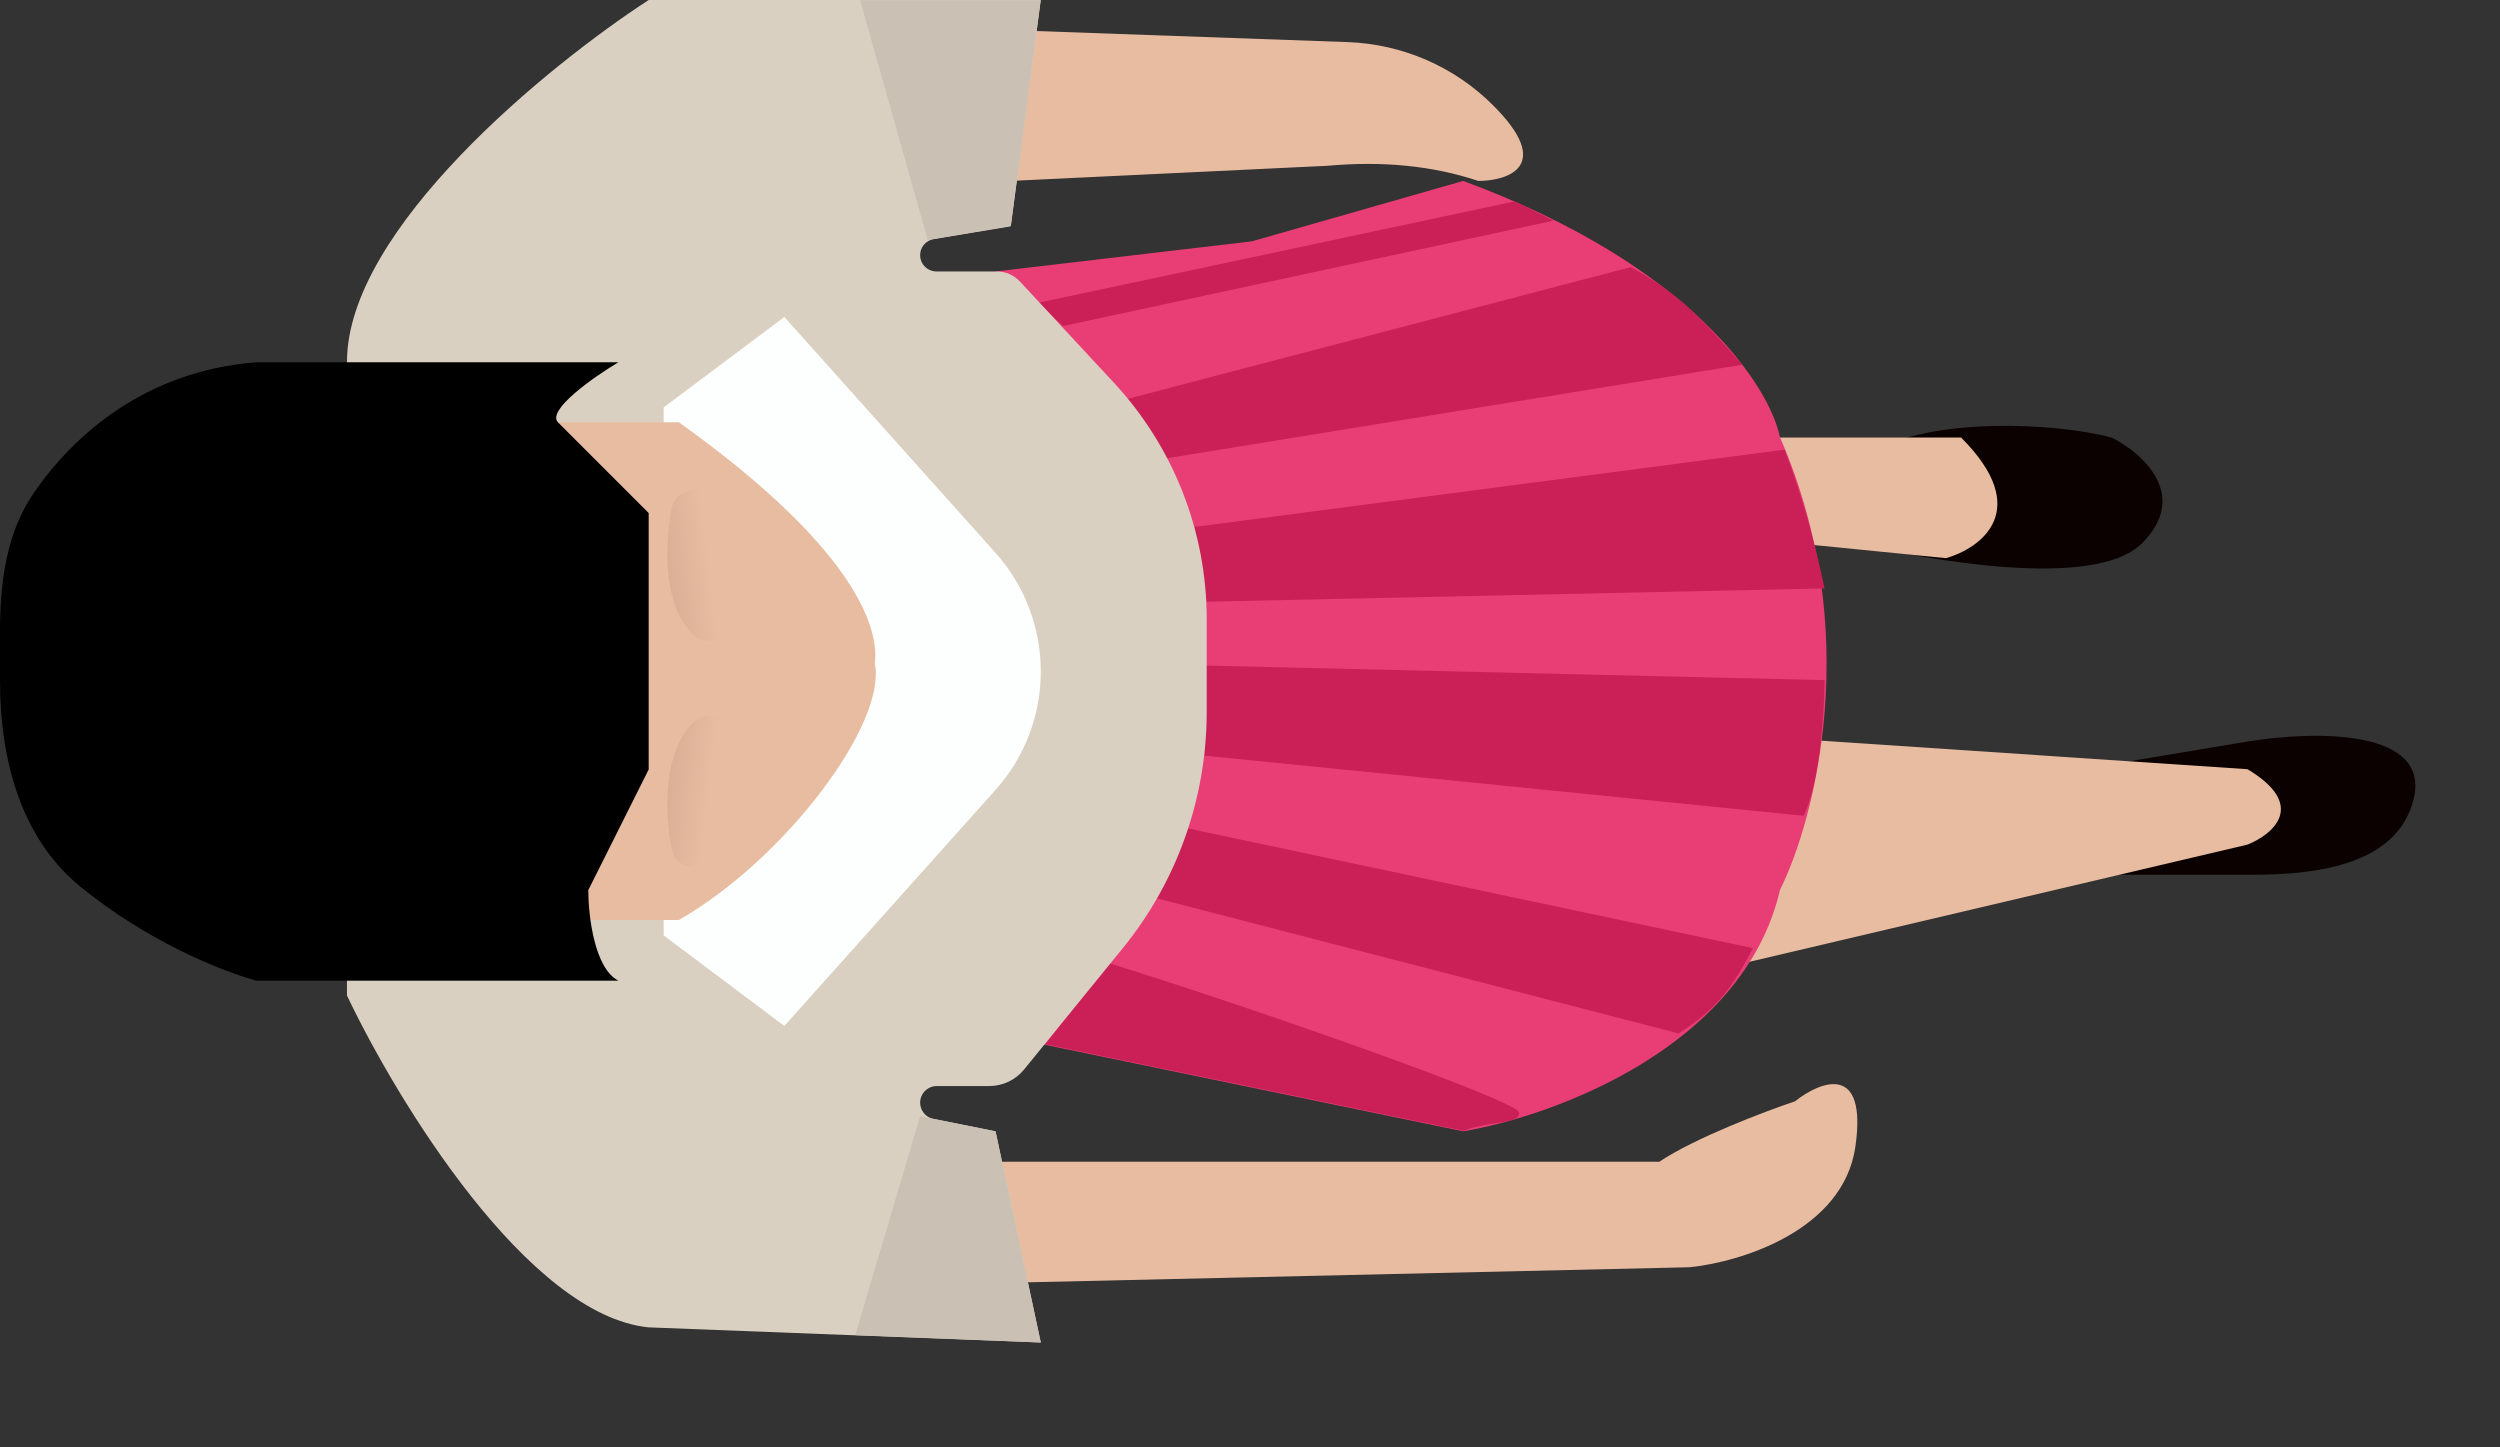 <svg width="19" height="11" viewBox="0 0 19 11" fill="none" xmlns="http://www.w3.org/2000/svg">
<rect x="0" y="0" width="19" height="11" fill="#333333" stroke="none"/>
<path d="M17.123 6.648L16.051 6.648L15.821 5.846L17.067 5.638C17.608 5.548 18.476 5.543 18.343 6.075C18.221 6.565 17.628 6.648 17.123 6.648Z" fill="#0A0100"/>
<path d="M16.279 4.129C15.912 4.496 14.598 4.243 14.101 4.129C13.872 3.938 13.757 3.716 14.216 3.441C14.674 3.166 15.63 3.212 16.05 3.326C16.279 3.441 16.646 3.762 16.279 4.129Z" fill="#0A0100"/>
<path d="M17.081 6.419L13.184 7.336L13.642 5.616L17.081 5.846C17.54 6.121 17.273 6.342 17.081 6.419Z" fill="#E8BCA1"/>
<path d="M14.789 4.242L13.643 4.128L13.299 3.325L14.904 3.325C15.454 3.875 15.057 4.166 14.789 4.242Z" fill="#E8BCA1"/>
<path d="M12.84 9.631L7.795 9.746L7.681 9.746L7.337 8.829L12.611 8.829C12.886 8.646 13.413 8.447 13.642 8.37C13.833 8.218 14.193 8.072 14.101 8.714C14.009 9.356 13.222 9.593 12.84 9.631Z" fill="#E8BCA1"/>
<path d="M10.088 1.26L7.681 1.375L7.681 0.229L10.243 0.32C10.659 0.335 11.055 0.507 11.349 0.802C11.808 1.26 11.464 1.375 11.235 1.375C10.891 1.26 10.508 1.222 10.088 1.26Z" fill="#E8BCA1"/>
<path d="M11.12 8.598L7.795 7.91L7.337 7.91L7.566 2.063L9.515 1.834L11.12 1.375C12.863 2.017 13.451 2.942 13.528 3.324C14.17 4.791 13.795 6.228 13.528 6.763C13.252 7.956 11.808 8.483 11.12 8.598Z" fill="#E93D75"/>
<path d="M11.124 8.594L7.944 7.936L8.418 7.317C9.412 7.623 11.546 8.365 11.546 8.457C11.546 8.548 11.315 8.517 11.124 8.594Z" fill="#CB1F57"/>
<path d="M12.757 7.854L8.76 6.819L9 6.29L13.322 7.206C13.152 7.534 13.029 7.68 12.757 7.854Z" fill="#CB1F57"/>
<path d="M13.707 6.2L9.154 5.743L9.154 5.058L13.867 5.169C13.86 5.602 13.799 6.027 13.707 6.2Z" fill="#CB1F57"/>
<path d="M13.867 4.472L9.171 4.573L9.076 4.005L13.564 3.417C13.713 3.828 13.777 4.059 13.867 4.472Z" fill="#CB1F57"/>
<path d="M13.241 2.772L8.867 3.483L8.544 3.038L12.394 2.03C12.751 2.226 12.922 2.406 13.241 2.772Z" fill="#CB1F57"/>
<path d="M11.806 1.677L8.079 2.478L7.892 2.301L11.514 1.53L11.806 1.677Z" fill="#CB1F57"/>
<path d="M4.93 10.088C4.012 9.997 3.019 8.369 2.637 7.566L2.637 2.751C2.637 1.742 4.165 0.497 4.93 -0L7.91 -0L7.681 1.72L7.097 1.817C7.037 1.827 6.993 1.879 6.993 1.939C6.993 2.008 7.049 2.063 7.117 2.063L7.576 2.063C7.643 2.063 7.707 2.091 7.753 2.141L8.465 2.908C8.919 3.397 9.171 4.039 9.171 4.706L9.171 5.41C9.171 6.063 8.947 6.697 8.535 7.204L7.784 8.127C7.719 8.208 7.621 8.254 7.518 8.254L7.119 8.254C7.05 8.254 6.993 8.311 6.993 8.38C6.993 8.44 7.036 8.492 7.094 8.504L7.566 8.598L7.91 10.203L4.93 10.088Z" fill="#D9D0C1"/>
<path d="M5.961 7.797L5.044 7.109L5.044 3.096L5.961 2.409L7.566 4.202C7.788 4.45 7.91 4.771 7.91 5.103C7.91 5.435 7.788 5.756 7.566 6.003L5.961 7.797Z" fill="#FCFFFD"/>
<path d="M5.159 6.992L4.127 6.992L4.127 3.209L5.159 3.209C6.443 4.126 6.687 4.738 6.649 5.043C6.741 5.502 5.961 6.534 5.159 6.992Z" fill="#E8BCA1"/>
<path d="M1.949 7.453L4.7 7.453C4.517 7.361 4.471 6.956 4.471 6.765L4.93 5.848L4.93 3.899L4.242 3.211C4.15 3.12 4.509 2.867 4.7 2.753L1.949 2.753C1.107 2.818 0.558 3.306 0.255 3.749C0.046 4.054 -1.32077e-07 4.432 -1.15918e-07 4.801L-9.9584e-08 5.175C-7.38611e-08 5.763 0.154 6.366 0.61 6.738C1.106 7.143 1.66 7.374 1.949 7.453Z" fill="black"/>
<path d="M6.993 8.483L6.5 10.147L7.91 10.203L7.566 8.598L6.993 8.483Z" fill="#CAC0B4"/>
<path d="M7.909 0.002L6.875 0.002L6.537 0.002L7.051 1.824L7.683 1.716L7.909 0.002Z" fill="#CAC0B4"/>
<path d="M5.273 6.418C5.235 6.227 5.204 5.799 5.388 5.615" stroke="url(#paint0_linear_1939_41074)" stroke-opacity="0.4" stroke-width="0.344" stroke-linecap="round"/>
<path d="M5.273 3.898C5.235 4.09 5.204 4.518 5.388 4.701" stroke="url(#paint1_linear_1939_41074)" stroke-opacity="0.4" stroke-width="0.344" stroke-linecap="round"/>
<defs>
<linearGradient id="paint0_linear_1939_41074" x1="4.915" y1="6.017" x2="5.388" y2="6.074" gradientUnits="userSpaceOnUse">
<stop stop-color="#B58B72"/>
<stop offset="1" stop-color="#E8BCA1"/>
</linearGradient>
<linearGradient id="paint1_linear_1939_41074" x1="4.915" y1="4.3" x2="5.388" y2="4.242" gradientUnits="userSpaceOnUse">
<stop stop-color="#B58B72"/>
<stop offset="1" stop-color="#E8BCA1"/>
</linearGradient>
</defs>
</svg>
